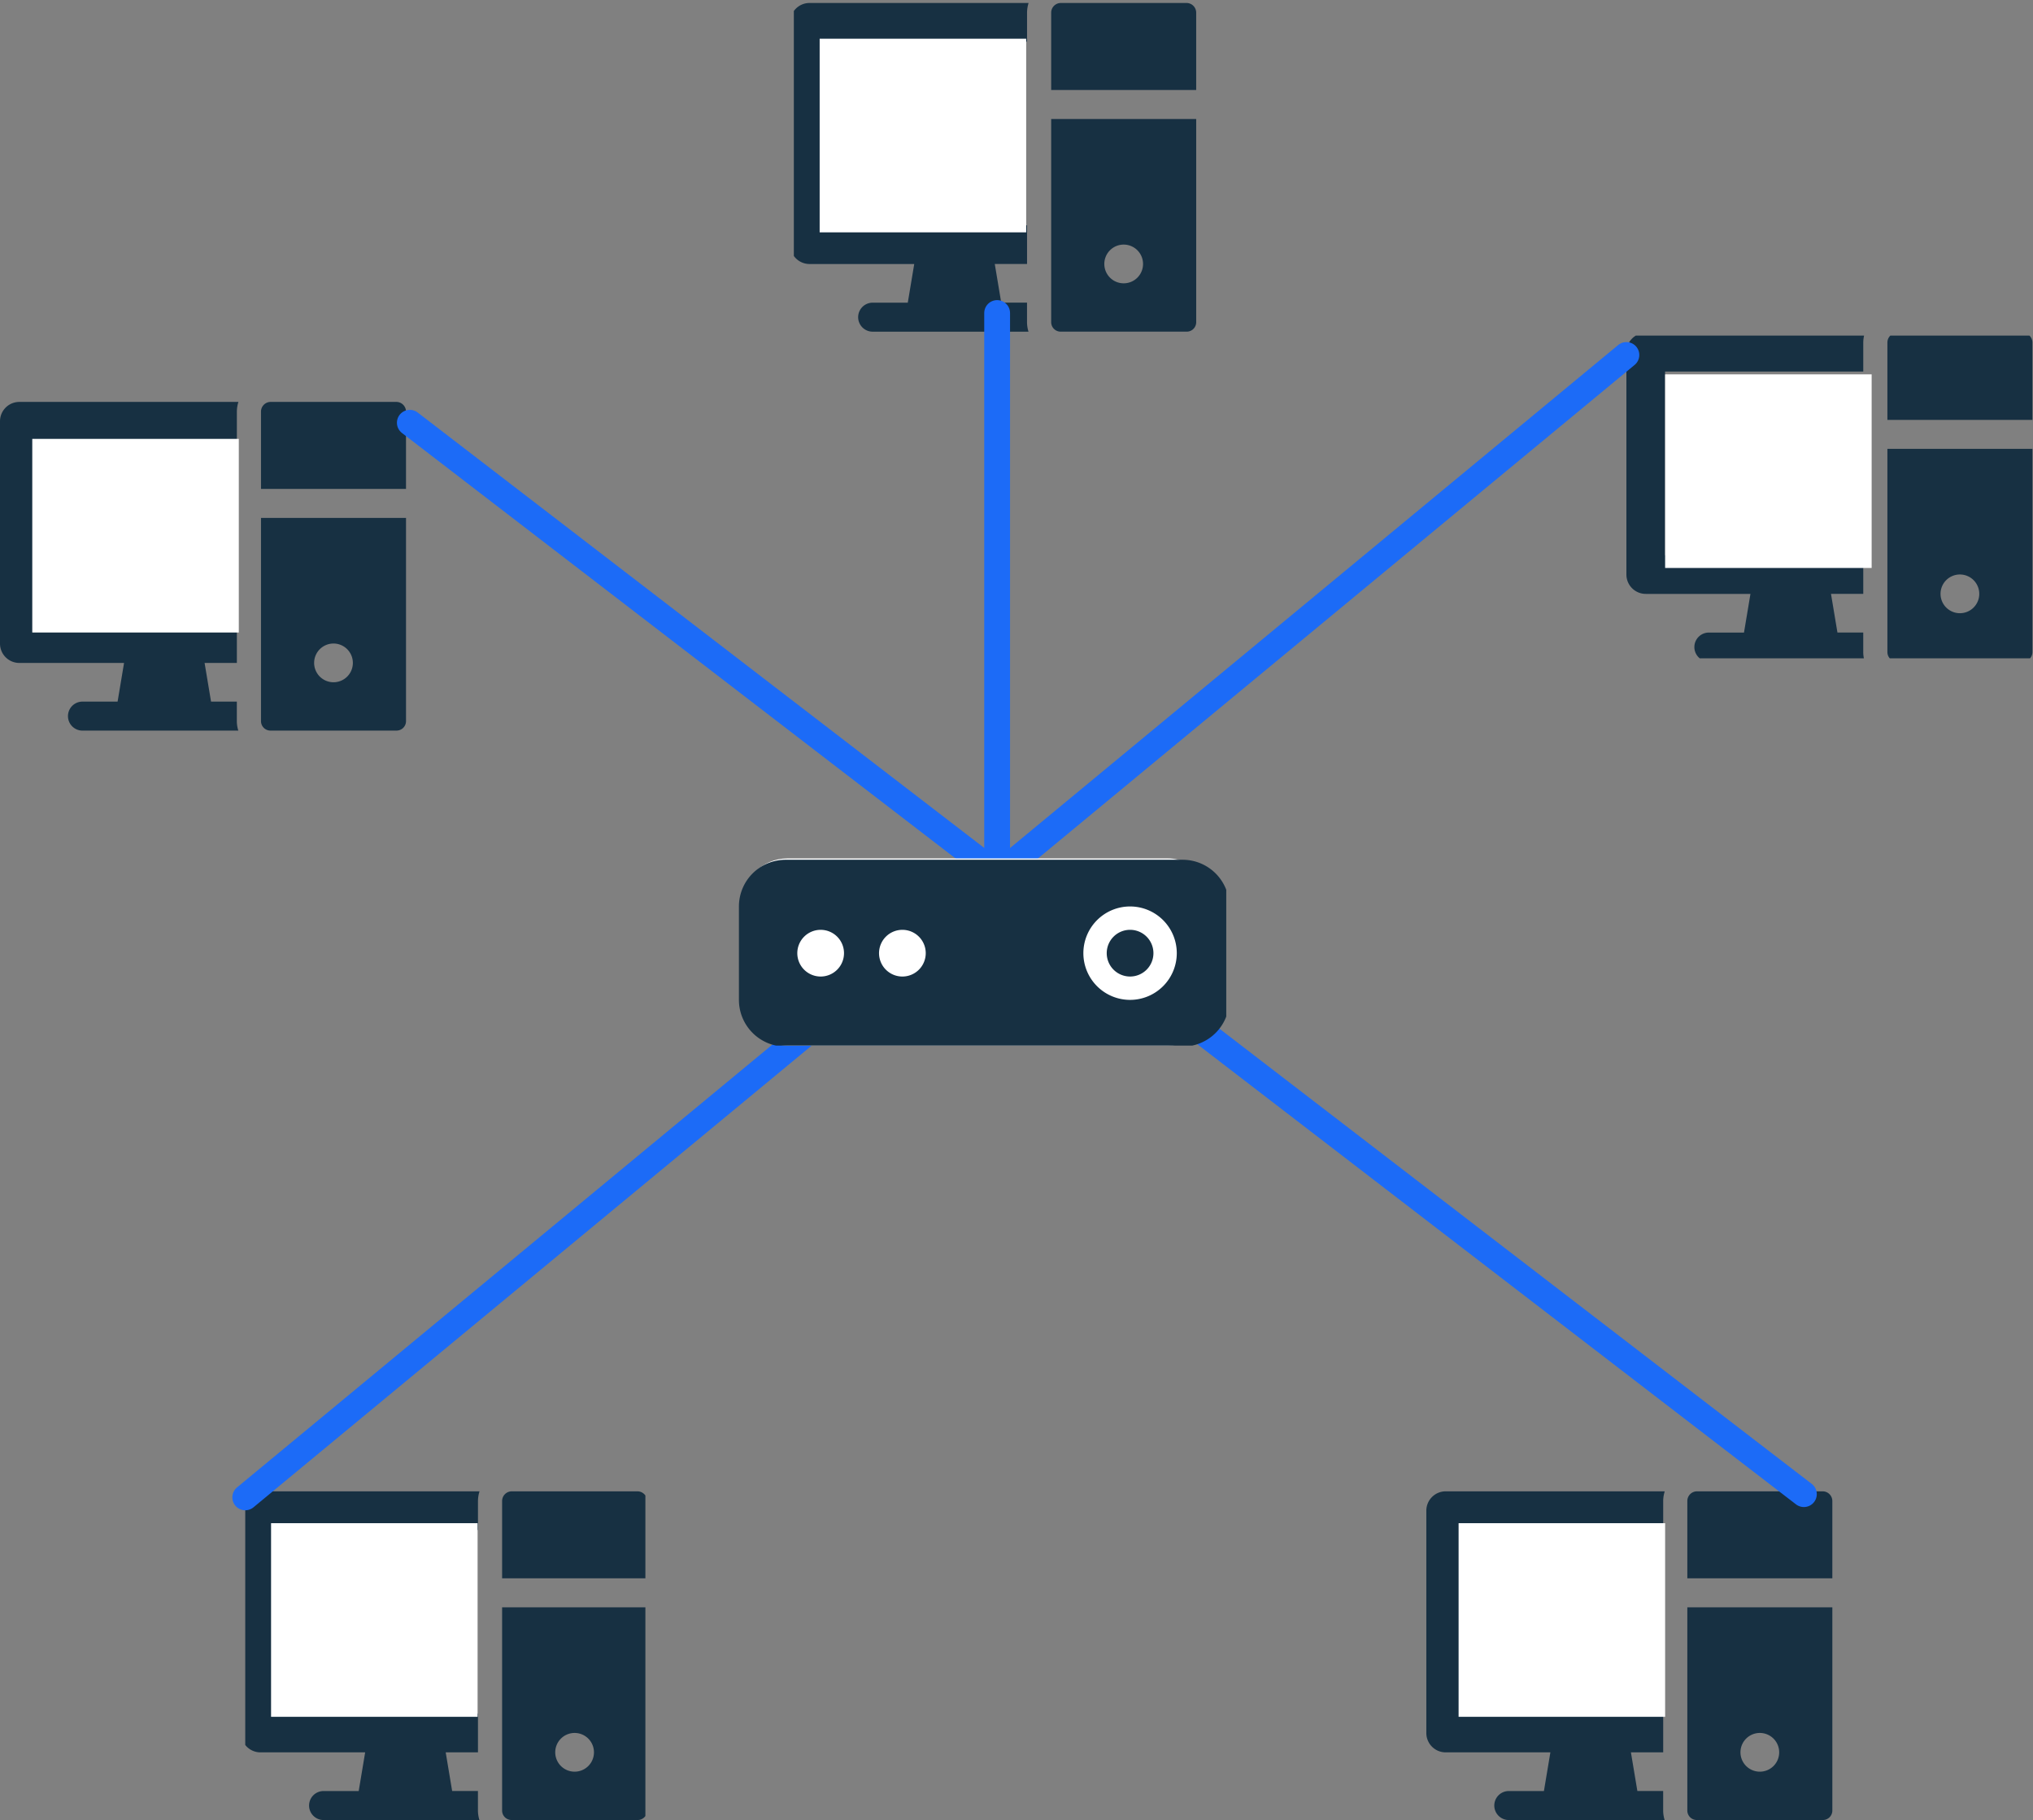 <svg xmlns="http://www.w3.org/2000/svg" xmlns:xlink="http://www.w3.org/1999/xlink" width="315" height="282" viewBox="0 0 315 282">
  <rect x="0" y="0" width="315" height="282" fill="#808080" stroke="none"/>
  <defs>
    <clipPath id="clip-path">
      <rect id="Rectángulo_36798" data-name="Rectángulo 36798" width="63" height="52" transform="translate(0.236 -0.308)" fill="none"/>
    </clipPath>
    <clipPath id="clip-path-2">
      <rect id="Rectángulo_36798-2" data-name="Rectángulo 36798" width="63" height="52" transform="translate(0 -0.166)" fill="none"/>
    </clipPath>
    <clipPath id="clip-path-3">
      <rect id="Rectángulo_36798-3" data-name="Rectángulo 36798" width="63" height="50" transform="translate(-0.19 0.302)" fill="none"/>
    </clipPath>
    <clipPath id="clip-path-4">
      <rect id="Rectángulo_36798-4" data-name="Rectángulo 36798" width="63" height="51" transform="translate(-0.381 0.39)" fill="none"/>
    </clipPath>
    <clipPath id="clip-path-5">
      <rect id="Rectángulo_36798-5" data-name="Rectángulo 36798" width="62" height="51" transform="translate(0.368 0.39)" fill="none"/>
    </clipPath>
    <clipPath id="clip-path-6">
      <rect id="Rectángulo_36801" data-name="Rectángulo 36801" width="76" height="29" transform="translate(-0.103 -0.492)" fill="none"/>
    </clipPath>
  </defs>
  <g id="slider8" transform="translate(-1020 -6737.871)">
    <g id="Grupo_141721" data-name="Grupo 141721" transform="translate(1142.764 6738.179)">
      <g id="Grupo_130744" data-name="Grupo 130744" transform="translate(0 0)" clip-path="url(#clip-path)">
        <path id="Trazado_146203" data-name="Trazado 146203" d="M47.969,0H28.5A1.5,1.5,0,0,0,27,1.5V13.48H49.467V1.5a1.5,1.5,0,0,0-1.5-1.5" transform="translate(13.11 0.153)" fill="#173042"/>
        <path id="Trazado_146204" data-name="Trazado 146204" d="M40.44,17.973V49.492a1.466,1.466,0,0,0,1.5,1.432H61.409a1.466,1.466,0,0,0,1.5-1.432V17.973ZM51.673,43.435a3,3,0,1,1,3-3,2.995,2.995,0,0,1-3,3M36.7,5.991V1.5A5.166,5.166,0,0,1,36.94,0H3A3,3,0,0,0,0,3V37.444a3,3,0,0,0,3,3H19.221l-1,5.991H12.731a2.247,2.247,0,0,0,0,4.493H36.925a5.05,5.05,0,0,1-.229-1.432V46.431H32.7l-1-5.991H36.7V34.449H5.991V5.991Z" transform="translate(-0.33 0.153)" fill="#173042"/>
      </g>
    </g>
    <g id="Grupo_141722" data-name="Grupo 141722" transform="translate(1020 6800.037)">
      <g id="Grupo_130744-2" data-name="Grupo 130744" transform="translate(0 0)" clip-path="url(#clip-path-2)">
        <path id="Trazado_146203-2" data-name="Trazado 146203" d="M47.969,0H28.5A1.5,1.5,0,0,0,27,1.5V13.48H49.467V1.5a1.5,1.5,0,0,0-1.5-1.5" transform="translate(13.44 0.106)" fill="#173042"/>
        <path id="Trazado_146204-2" data-name="Trazado 146204" d="M40.44,17.973V49.492a1.466,1.466,0,0,0,1.5,1.432H61.409a1.466,1.466,0,0,0,1.5-1.432V17.973ZM51.673,43.435a3,3,0,1,1,3-3,2.995,2.995,0,0,1-3,3M36.7,5.991V1.5A5.166,5.166,0,0,1,36.94,0H3A3,3,0,0,0,0,3V37.444a3,3,0,0,0,3,3H19.221l-1,5.991H12.731a2.247,2.247,0,0,0,0,4.493H36.925a5.05,5.05,0,0,1-.229-1.432V46.431H32.7l-1-5.991H36.7V34.449H5.991V5.991Z" transform="translate(0 0.106)" fill="#173042"/>
      </g>
    </g>
    <g id="Grupo_141723" data-name="Grupo 141723" transform="translate(1272.19 6789.568)">
      <g id="Grupo_130744-3" data-name="Grupo 130744" transform="translate(0 0)" clip-path="url(#clip-path-3)">
        <path id="Trazado_146203-3" data-name="Trazado 146203" d="M47.969,0H28.5A1.5,1.5,0,0,0,27,1.5V13.48H49.467V1.5a1.5,1.5,0,0,0-1.5-1.5" transform="translate(13.25 -0.123)" fill="#173042"/>
        <path id="Trazado_146204-3" data-name="Trazado 146204" d="M40.44,17.973V49.492a1.466,1.466,0,0,0,1.5,1.432H61.409a1.466,1.466,0,0,0,1.5-1.432V17.973ZM51.673,43.435a3,3,0,1,1,3-3,2.995,2.995,0,0,1-3,3M36.7,5.991V1.5A5.166,5.166,0,0,1,36.94,0H3A3,3,0,0,0,0,3V37.444a3,3,0,0,0,3,3H19.221l-1,5.991H12.731a2.247,2.247,0,0,0,0,4.493H36.925a5.05,5.05,0,0,1-.229-1.432V46.431H32.7l-1-5.991H36.7V34.449H5.991V5.991Z" transform="translate(-0.19 -0.123)" fill="#173042"/>
      </g>
    </g>
    <g id="Grupo_141724" data-name="Grupo 141724" transform="translate(1241.381 6968.481)">
      <g id="Grupo_130744-4" data-name="Grupo 130744" transform="translate(0 0)" clip-path="url(#clip-path-4)">
        <path id="Trazado_146203-4" data-name="Trazado 146203" d="M47.969,0H28.5A1.5,1.5,0,0,0,27,1.5V13.48H49.467V1.5a1.5,1.5,0,0,0-1.5-1.5" transform="translate(13.059 0.455)" fill="#173042"/>
        <path id="Trazado_146204-4" data-name="Trazado 146204" d="M40.44,17.973V49.492a1.466,1.466,0,0,0,1.5,1.432H61.409a1.466,1.466,0,0,0,1.5-1.432V17.973ZM51.673,43.435a3,3,0,1,1,3-3,2.995,2.995,0,0,1-3,3M36.7,5.991V1.5A5.166,5.166,0,0,1,36.94,0H3A3,3,0,0,0,0,3V37.444a3,3,0,0,0,3,3H19.221l-1,5.991H12.731a2.247,2.247,0,0,0,0,4.493H36.925a5.05,5.05,0,0,1-.229-1.432V46.431H32.7l-1-5.991H36.7V34.449H5.991V5.991Z" transform="translate(-0.381 0.455)" fill="#173042"/>
      </g>
    </g>
    <g id="Grupo_141725" data-name="Grupo 141725" transform="translate(1057.631 6968.481)">
      <g id="Grupo_130744-5" data-name="Grupo 130744" transform="translate(0 0)" clip-path="url(#clip-path-5)">
        <path id="Trazado_146203-5" data-name="Trazado 146203" d="M47.969,0H28.5A1.5,1.5,0,0,0,27,1.5V13.48H49.467V1.5a1.5,1.5,0,0,0-1.5-1.5" transform="translate(13.167 0.455)" fill="#173042"/>
        <path id="Trazado_146204-5" data-name="Trazado 146204" d="M40.44,17.973V49.492a1.466,1.466,0,0,0,1.5,1.432H61.409a1.466,1.466,0,0,0,1.5-1.432V17.973ZM51.673,43.435a3,3,0,1,1,3-3,2.995,2.995,0,0,1-3,3M36.7,5.991V1.5A5.166,5.166,0,0,1,36.94,0H3A3,3,0,0,0,0,3V37.444a3,3,0,0,0,3,3H19.221l-1,5.991H12.731a2.247,2.247,0,0,0,0,4.493H36.925a5.05,5.05,0,0,1-.229-1.432V46.431H32.7l-1-5.991H36.7V34.449H5.991V5.991Z" transform="translate(-0.273 0.455)" fill="#173042"/>
      </g>
    </g>
    <line id="Línea_258" data-name="Línea 258" y1="88" transform="translate(1174.5 6786.371)" fill="none" stroke="#1c6bf7" stroke-linecap="round" stroke-width="4"/>
    <line id="Línea_259" data-name="Línea 259" y1="177" x2="214" transform="translate(1058 6792.871)" fill="none" stroke="#1c6bf7" stroke-linecap="round" stroke-width="4"/>
    <line id="Línea_260" data-name="Línea 260" x1="216" y1="166" transform="translate(1083.5 6803.371)" fill="none" stroke="#1c6bf7" stroke-linecap="round" stroke-width="4"/>
    <rect id="Rectángulo_37313" data-name="Rectángulo 37313" width="73" height="29" rx="7" transform="translate(1135 6870.871)" fill="#fff"/>
    <g id="Grupo_141737" data-name="Grupo 141737" transform="translate(1134.103 6871.363)">
      <g id="Grupo_130759" data-name="Grupo 130759" transform="translate(0 0)" clip-path="url(#clip-path-6)">
        <path id="Trazado_146213" data-name="Trazado 146213" d="M35.118,6a3.618,3.618,0,1,0,3.618,3.618A3.617,3.617,0,0,0,35.118,6" transform="translate(25.877 4.573)" fill="#173042"/>
        <path id="Trazado_146214" data-name="Trazado 146214" d="M68.749,0H7.237A7.237,7.237,0,0,0,0,7.237V21.71a7.237,7.237,0,0,0,7.237,7.237H68.749a7.237,7.237,0,0,0,7.237-7.237V7.237A7.237,7.237,0,0,0,68.749,0M12.664,18.092a3.618,3.618,0,1,1,3.618-3.618,3.619,3.619,0,0,1-3.618,3.618m12.664,0a3.618,3.618,0,1,1,3.618-3.618,3.619,3.619,0,0,1-3.618,3.618M60.607,21.71a7.237,7.237,0,1,1,7.237-7.237,7.244,7.244,0,0,1-7.237,7.237" transform="translate(0.388 -0.282)" fill="#173042"/>
      </g>
    </g>
    <rect id="Rectángulo_37321" data-name="Rectángulo 37321" width="32" height="30" transform="translate(1025 6805.871)" fill="#fff"/>
    <rect id="Rectángulo_37322" data-name="Rectángulo 37322" width="32" height="30" transform="translate(1147 6743.871)" fill="#fff"/>
    <rect id="Rectángulo_37323" data-name="Rectángulo 37323" width="32" height="30" transform="translate(1278 6795.871)" fill="#fff"/>
    <rect id="Rectángulo_37324" data-name="Rectángulo 37324" width="32" height="30" transform="translate(1246 6973.871)" fill="#fff"/>
    <rect id="Rectángulo_37325" data-name="Rectángulo 37325" width="32" height="30" transform="translate(1062 6973.871)" fill="#fff"/>
  </g>
</svg>
